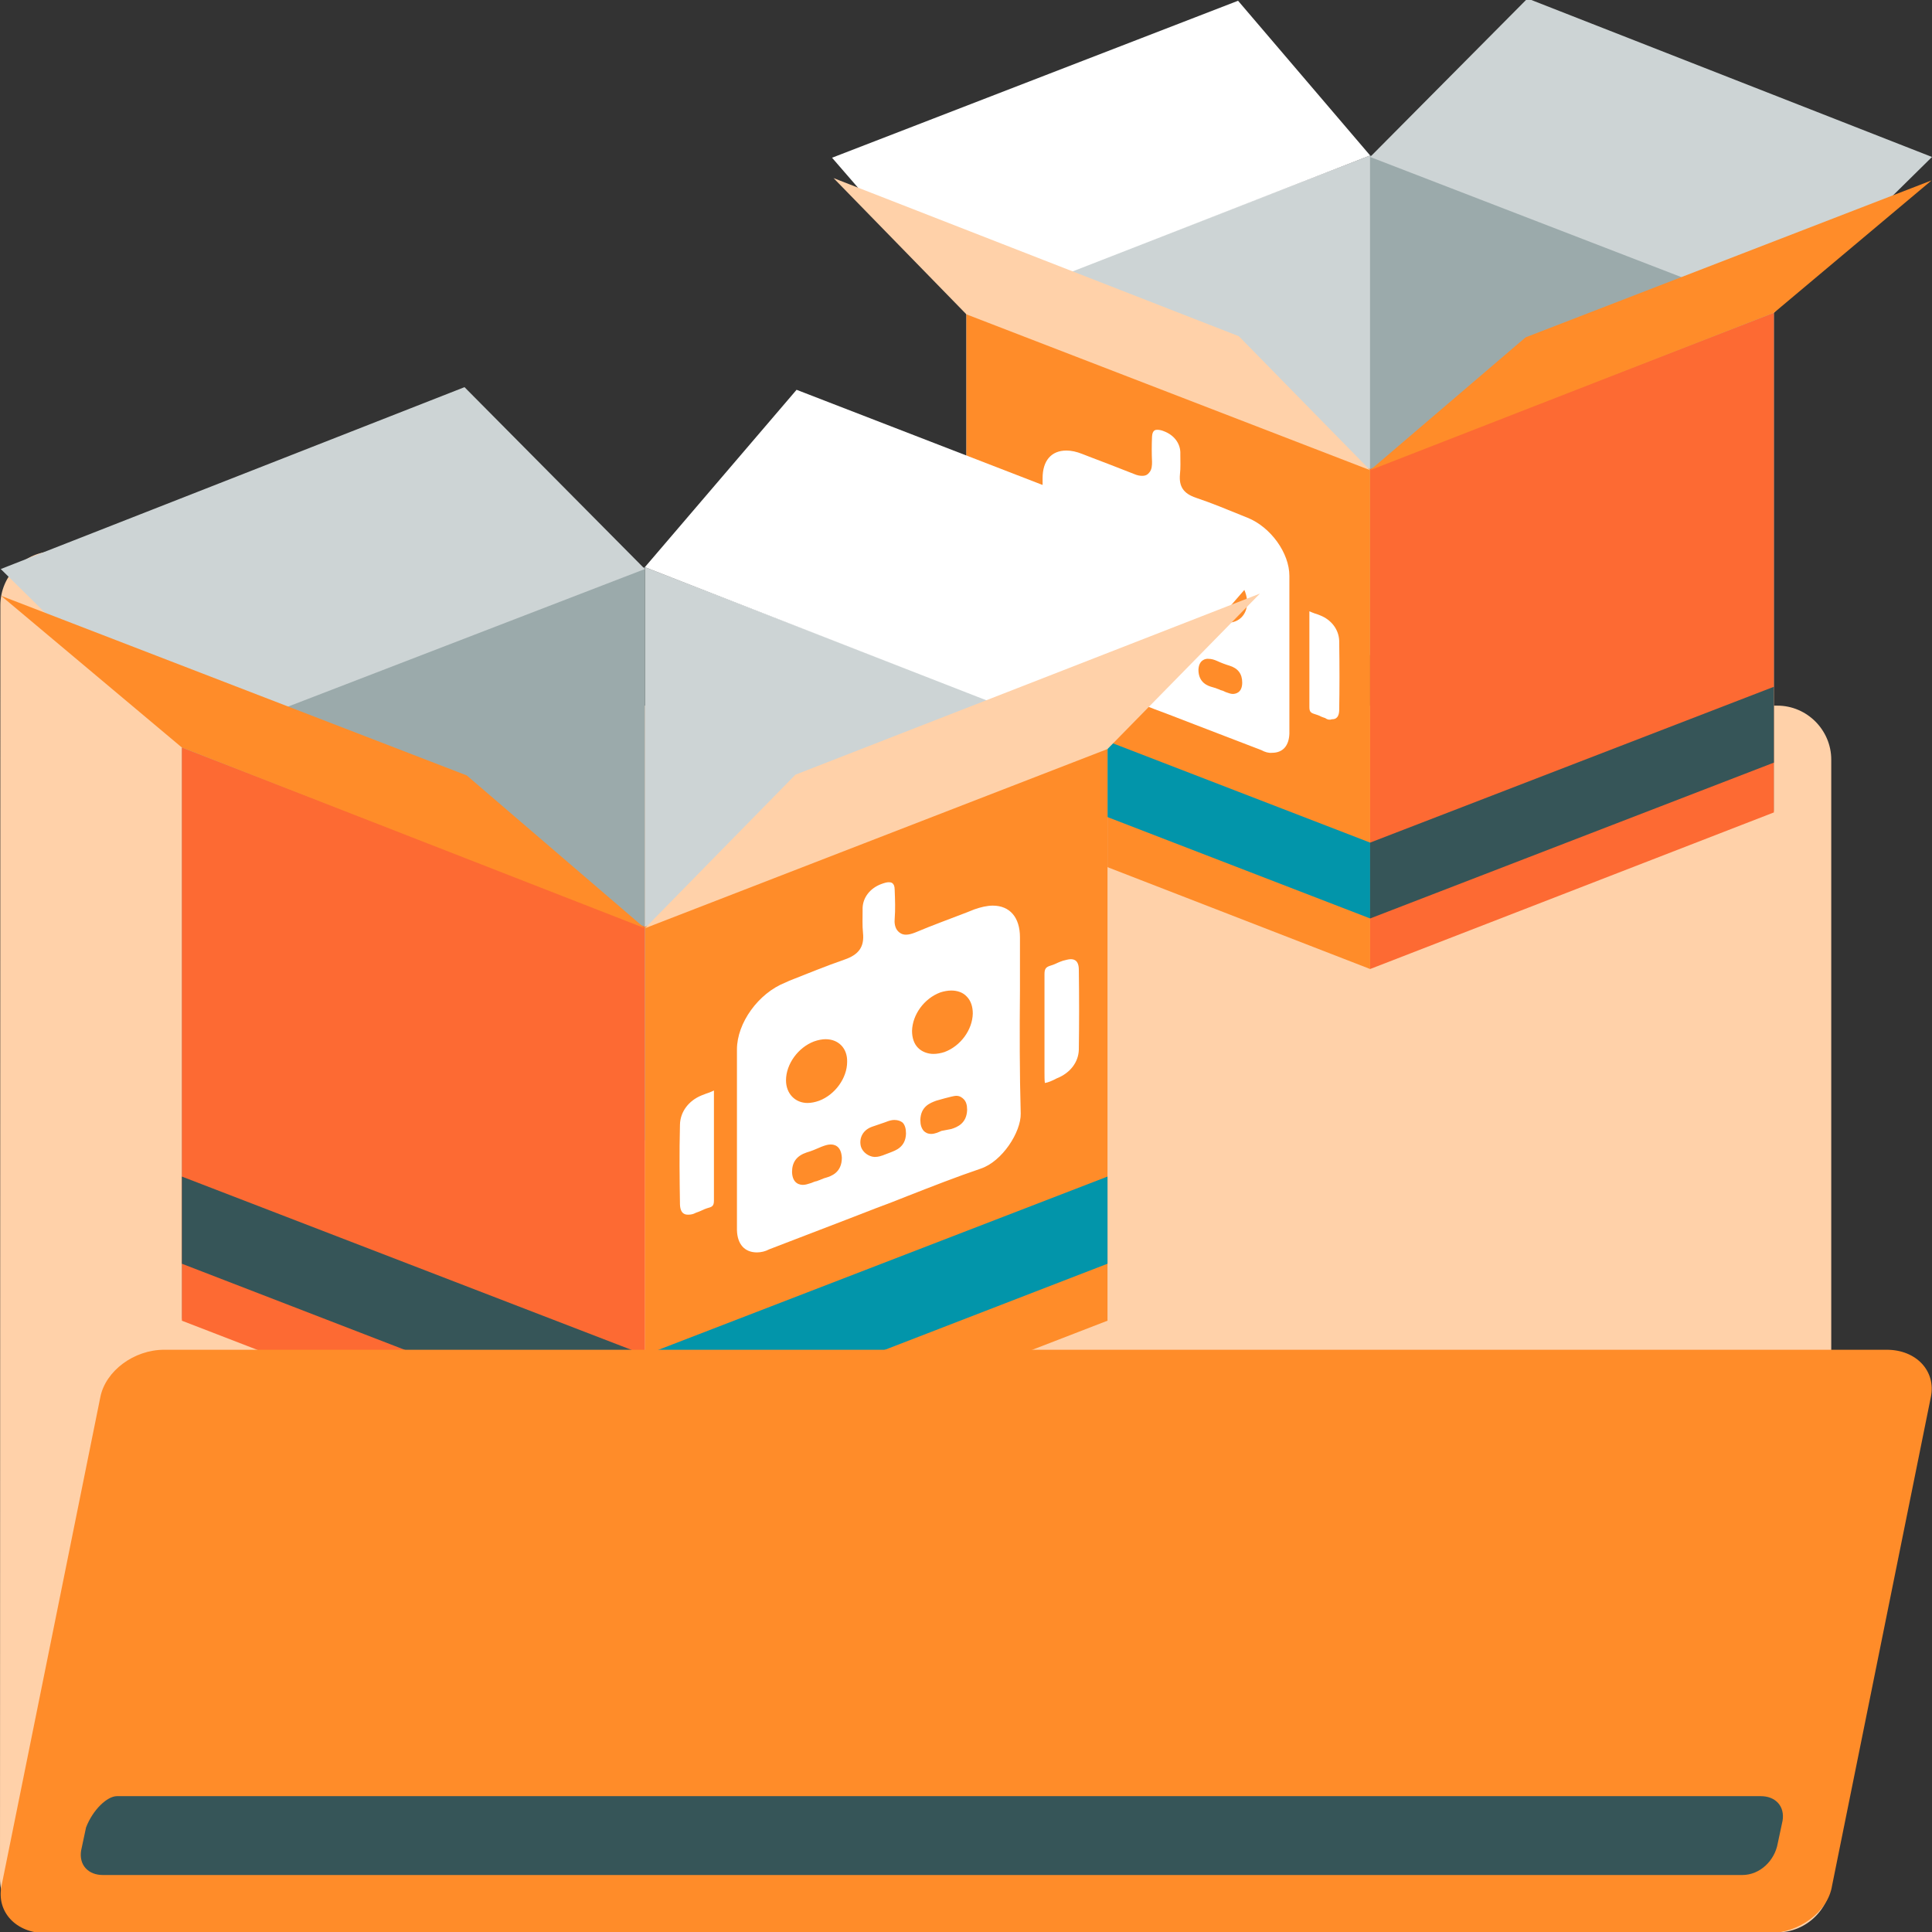 <?xml version="1.0" encoding="utf-8"?>
<!-- Generator: Adobe Illustrator 19.0.0, SVG Export Plug-In . SVG Version: 6.00 Build 0)  -->
<svg version="1.1" id="Layer_1" xmlns="http://www.w3.org/2000/svg" xmlns:xlink="http://www.w3.org/1999/xlink" x="0px" y="0px"
	 viewBox="96 11 512 512" style="enable-background:new 96 11 512 512;" xml:space="preserve">
<rect x="96" y="11" width="512" height="512" fill="#333333" stroke="none"/>
<style type="text/css">
	.st0{display:none;fill:#9BAAAB;}
	.st1{fill:#FFD1A9;}
	.st2{fill:#CDD4D5;}
	.st3{fill:#FF8C29;}
	.st4{fill:#9BAAAB;}
	.st5{fill:#FD6A33;}
	.st6{fill:#FFFFFF;}
	.st7{fill:#0295AA;}
	.st8{fill:#365558;}
	.st9{display:none;fill:#F0353D;}
</style>
<polygon class="st0" points="543.8,223.7 407.7,276.4 271.5,223.7 408,170.3 "/>
<polygon class="st0" points="681.3,85.3 817.8,138.7 681.7,191.4 545.5,138.7 "/>
<path class="st1" d="M96.1,171.4c0-7.9,6.5-14.3,14.3-14.3h81.3c7.9,0,14.3,6.5,14.3,14.3c0,0,0-0.8,0,9c0,9.9,3.5,17.6,17.6,17.6
	c14,0,343.4,0,343.4,0c7.9,0,14.3,6.5,14.3,14.3v296.5c0,7.9-6.5,14.3-14.3,14.3H110.3c-7.9,0-14.3-6.5-14.3-14.3L96.1,171.4"/>
<g id="Layer_2_1_">
	<polygon class="st0" points="458,56.3 582,104.9 458.3,152.8 334.6,104.9 	"/>
	<polygon class="st2" points="459.1,52.2 352.1,93.6 352.1,225.9 459.1,184.6 	"/>
	<polygon class="st3" points="352.1,93.9 459.1,135.3 459.1,267.8 352.1,226.3 	"/>
	<polygon class="st4" points="459.1,52.2 566.1,93.6 566.1,225.9 459.1,184.6 	"/>
	<polygon class="st5" points="566.1,93.9 459.1,135.3 459.1,267.8 566.1,226.3 	"/>
	<polyline class="st2" points="459.1,52.6 500.8,10.6 608,52.6 566.1,93.9 	"/>
	<polyline class="st6" points="352.1,93.9 316.5,52.8 424.1,11.2 459.1,52.2 	"/>
	<polyline class="st1" points="352.1,94.3 316.9,58.2 424.3,100.1 459.1,135.6 	"/>
	<polyline class="st3" points="459.1,135.6 500.3,100.4 607.9,58.8 566.1,93.9 	"/>
	<path class="st6" d="M430.3,209.8c-5.9-2.3-11.8-4.5-17.7-6.8l-7-2.7c-2.4-0.9-4.9-1.8-7.2-2.8c-5.6-2.2-11.3-4.4-17-6.4
		c-5-1.6-9.3-8.5-9.2-12.7c0.2-9.4,0.2-19.1,0.1-28.4c0-4.1,0-8.2,0-12.3c0-4.6,2.3-7.3,6.3-7.3c1.3,0,2.7,0.3,4.2,0.9l1.8,0.7
		c3.9,1.5,7.9,3,11.9,4.6c0.9,0.4,1.6,0.5,2.2,0.5c1,0,1.5-0.4,1.8-0.8c0.8-0.8,0.8-2.1,0.8-2.9c-0.1-2.2-0.1-4.4,0-6.7
		c0.1-1.8,1-1.8,1.4-1.8c0.5,0,1.1,0.1,1.8,0.4c2.6,1,4.2,3.1,4.3,5.5v0.6c0,1.8,0.1,3.6-0.1,5.3c-0.3,3.3,1,5.1,4.2,6.2
		c4.2,1.4,8.5,3.2,12.7,4.9l1,0.4c6.2,2.5,11.1,9.4,11.1,15.4c0,14,0,28,0,41.8c-0.1,3.2-1.7,5.1-4.6,5.1
		C432.2,210.6,431.2,210.3,430.3,209.8z M413.6,188.5c0,3.5,2.6,4.3,3.7,4.6c0.3,0.1,0.6,0.2,1,0.3c0.1,0.1,0.3,0.1,0.5,0.2
		c0.3,0.1,0.5,0.2,0.7,0.3c0.5,0.1,0.9,0.3,1.3,0.5c0.8,0.3,1.4,0.5,1.9,0.5c0.6,0,2.5-0.2,2.5-3c0-2.3-1.1-3.8-3.4-4.5
		c-1-0.3-2.1-0.7-3.4-1.3c-0.7-0.3-1.4-0.5-2.1-0.5C415.6,185.5,413.7,185.8,413.6,188.5z M399.6,180.5c-0.5,0.5-0.8,1.4-0.8,2.5
		c0.1,3.2,2.5,4,3.6,4.4c0.4,0.1,1.8,0.7,1.8,0.7c0.2,0.1,0.9,0.3,1.7,0.3h0.2c1.4-0.1,2.7-1,3.1-2.3c0.5-1.6-0.1-3.8-2.5-4.7
		c0,0-1.8-0.5-3.1-1c-0.9-0.3-1.5-0.5-2.1-0.5C400.6,179.8,400,180.3,399.6,180.5z M385.4,175.1c-0.5,0.5-0.8,1.4-0.8,2.5
		c0.1,3.1,2.2,4,3.6,4.4l2.3,0.5c0.8,0.3,1.6,0.7,2.4,0.7l0,0c0.8,0,1.4-0.3,1.7-0.7c0.5-0.6,0.8-1.4,0.8-2.5
		c-0.1-3.1-2.2-3.9-3.6-4.4c0,0-3.8-1.1-4.6-1.1C386.3,174.4,385.7,174.8,385.4,175.1z M412.3,166.5c0,3.7,2.8,7.5,6.5,9
		c1,0.3,1.8,0.5,2.7,0.5l0,0c2.9,0,5-2.2,5-5.3c0-3.7-2.8-7.5-6.5-9c-1-0.3-1.8-0.5-2.7-0.5C414.3,161.3,412.3,163.3,412.3,166.5z
		 M384.7,151.5c-1,1-1.4,2.4-1.4,4c0.1,3.8,2.8,7.5,6.6,8.9c0.8,0.3,1.7,0.5,2.5,0.5l0,0c1.4,0,2.7-0.5,3.6-1.4c1-1,1.4-2.4,1.4-4
		c-0.1-3.8-2.8-7.5-6.6-8.9c-0.8-0.3-1.7-0.5-2.5-0.5C386.9,150,385.6,150.5,384.7,151.5z"/>
	<path class="st6" d="M447.2,201.3c-0.4-0.1-0.8-0.3-1.1-0.4c-0.5-0.3-1.2-0.5-1.8-0.7c-1-0.3-1.3-0.7-1.3-1.8c0-2.9,0-5.9,0-8.9
		c0-1.2,0-4.8,0-4.8l0,0v-2c0-2.3,0-4.6,0-7c0-0.4,0-0.8,0-1.2c0-0.5,0-1.1,0-1.5c0.4,0.2,1,0.4,1.5,0.6c0.4,0.1,0.9,0.3,1.4,0.5
		c3,1.2,4.9,3.8,5,6.7c0.1,6.7,0.1,12.8,0,18.5c-0.1,2.3-1.4,2.3-1.9,2.3C448.5,201.8,447.9,201.8,447.2,201.3z"/>
	<path class="st6" d="M363.9,170.5c-3.1-1.2-5.1-3.8-5.1-6.6c-0.1-6-0.1-12.2,0-18.5c0-2.5,1.4-2.5,1.9-2.5s1.1,0.1,1.8,0.3
		c0.4,0.1,0.8,0.3,1.1,0.4c0.5,0.3,1.2,0.5,1.8,0.7c1.1,0.3,1.4,0.8,1.4,2c0,2.9,0,5.9,0,8.8c0,1.2,0,2.3,0,3.4c0,3.4,0,6.9,0,10.4
		c0,1,0,1.9-0.1,2.5C366,171.3,364.9,170.8,363.9,170.5z"/>
	<polygon class="st7" points="352.1,193 459.1,234.3 459.1,254.4 352.1,213.1 	"/>
	<polygon class="st8" points="566.1,193 459.1,234.3 459.1,254.4 566.1,213.1 	"/>
	<path class="st9" d="M295.4,243.4c-1.2-2.9,0.2-6.2,3.1-7.4l21.6-8.8c2.9-1.2,6.2,0.2,7.4,3.1c1.2,2.9-0.2,6.2-3.1,7.4l-21.7,8.9
		C299.8,247.8,296.6,246.3,295.4,243.4z"/>
	<path class="st9" d="M325.2,272.3c-2.9-1.2-4.3-4.5-3.1-7.4l8.1-19.4c1.2-2.9,4.5-4.3,7.4-3.1s4.3,4.5,3.1,7.4l-8.1,19.4
		c-0.6,1.4-1.7,2.5-3.1,3.1C328.2,272.9,326.6,272.9,325.2,272.3z"/>
	<path class="st9" d="M318.7,217.5l-19.4-8.1c-2.9-1.2-4.3-4.5-3.1-7.4c1.2-2.9,4.5-4.3,7.4-3.1L323,207c2.9,1.2,4.3,4.5,3.1,7.4
		c-0.6,1.4-1.7,2.5-3.1,3.1S320.2,218.1,318.7,217.5z"/>
</g>
<g id="Layer_2">
	<polygon class="st0" points="409.7,221.8 267.8,276.6 125.9,221.8 268.2,166 	"/>
	<polygon class="st2" points="266.9,313.1 389.5,360.5 389.5,208.8 266.9,161.3 	"/>
	<polygon class="st3" points="389.5,361 266.9,408.4 266.9,256.6 389.5,209.1 	"/>
	<polygon class="st4" points="266.9,313.1 144.2,360.5 144.2,208.8 266.9,161.3 	"/>
	<polygon class="st5" points="144.2,361 266.9,408.4 266.9,256.6 144.2,209.1 	"/>
	<polyline class="st2" points="144.2,209.1 96.2,161.8 219.1,113.6 266.9,161.8 	"/>
	<polyline class="st6" points="266.9,161.3 307.1,114.3 430.4,162 389.5,209.1 	"/>
	<polyline class="st1" points="266.9,257 306.8,216.3 429.9,168.3 389.5,209.5 	"/>
	<polyline class="st3" points="144.2,209.1 96.3,168.9 219.7,216.5 266.9,257 	"/>
	<path class="st6" d="M296.6,342.9c-3.3,0-5.2-2.2-5.3-5.9c0-15.8,0-31.8,0-47.9c0-7,5.7-14.9,12.8-17.7l1.1-0.5
		c4.8-1.9,9.7-3.9,14.6-5.6c3.8-1.3,5.3-3.4,4.9-7.1c-0.2-1.9-0.1-4-0.1-6v-0.6c0.1-2.8,2-5.2,4.9-6.3c0.8-0.3,1.5-0.5,2-0.5
		s1.6,0,1.6,2c0.1,2.6,0.2,5.2,0,7.7c-0.1,0.9,0,2.4,0.9,3.3c0.4,0.4,1,0.9,2.1,0.9c0.7,0,1.5-0.2,2.5-0.6c4.5-1.9,9.2-3.6,13.6-5.3
		l2-0.8c1.7-0.6,3.4-1,4.9-1c4.5,0,7.2,3.1,7.2,8.4c0,4.7,0,9.4,0,14.1c-0.1,10.7-0.1,21.8,0.2,32.6c0.1,4.9-4.9,12.7-10.6,14.6
		c-6.5,2.2-13.1,4.8-19.5,7.3c-2.7,1.1-5.6,2.2-8.3,3.2l-8,3.1c-6.7,2.6-13.6,5.2-20.3,7.8C298.9,342.6,297.7,342.9,296.6,342.9z
		 M316.1,314.3c-0.8,0-1.6,0.3-2.4,0.6c-1.6,0.7-2.8,1.2-3.9,1.5c-2.7,0.9-3.9,2.6-3.9,5.2c0.1,3.2,2.2,3.4,2.9,3.4
		c0.6,0,1.3-0.2,2.2-0.5c0.5-0.2,0.9-0.4,1.5-0.5c0.2-0.1,0.5-0.2,0.8-0.3c0.2-0.1,0.4-0.2,0.5-0.2c0.4-0.2,0.7-0.3,1.1-0.4
		c1.3-0.4,4.2-1.3,4.2-5.3C318.9,314.4,316.8,314.3,316.1,314.3z M333,307.8c-0.7,0-1.4,0.2-2.4,0.6c-1.5,0.5-3.5,1.2-3.5,1.2
		c-2.8,1-3.5,3.5-2.9,5.4c0.5,1.4,2,2.5,3.5,2.6h0.2c0.9,0,1.7-0.3,2-0.4c0,0,1.6-0.6,2.1-0.8c1.2-0.5,4-1.3,4.1-5
		c0-1.3-0.3-2.3-0.9-2.9C334.7,308.1,334,307.8,333,307.8z M349.4,301.4c-0.9,0-5.3,1.3-5.3,1.3c-1.6,0.6-4.1,1.5-4.2,5.1
		c0,1.3,0.3,2.2,0.9,2.9c0.4,0.4,1,0.8,2,0.8l0,0c0.9,0,1.8-0.4,2.7-0.8l2.6-0.5c1.6-0.5,4.1-1.5,4.2-5.1c0-1.3-0.3-2.2-0.9-2.8
		C351,301.9,350.4,301.4,349.4,301.4z M314.8,286.4c-0.9,0-2,0.2-3.1,0.6c-4.2,1.6-7.4,6-7.4,10.3c0,3.5,2.4,6,5.7,6l0,0
		c0.9,0,2-0.2,3.1-0.6c4.2-1.6,7.4-6,7.4-10.3C320.6,288.8,318.2,286.4,314.8,286.4z M348.1,273.5c-0.9,0-2,0.2-2.9,0.5
		c-4.3,1.6-7.4,5.9-7.5,10.2c0,1.8,0.5,3.4,1.6,4.5c1,1,2.5,1.6,4.1,1.6l0,0c0.9,0,2-0.2,2.9-0.5c4.3-1.6,7.4-5.9,7.5-10.2
		c0-1.8-0.5-3.4-1.6-4.5C351.2,274,349.7,273.5,348.1,273.5z"/>
	<path class="st6" d="M278.4,332.9c-0.6,0-2.1,0-2.2-2.7c-0.1-6.6-0.2-13.6,0-21.2c0.1-3.4,2.3-6.3,5.7-7.7c0.6-0.2,1.2-0.5,1.6-0.6
		c0.6-0.2,1.3-0.5,1.7-0.7c0,0.5,0,1.1,0,1.7c0,0.5,0,0.9,0,1.4c0,2.7,0,5.3,0,8v2.3l0,0c0,0,0,4.2,0,5.5c0,3.4,0,6.8,0,10.2
		c0,1.3-0.3,1.7-1.5,2c-0.7,0.2-1.4,0.5-2,0.8c-0.4,0.2-0.8,0.3-1.3,0.5C279.7,332.8,279,332.9,278.4,332.9z"/>
	<path class="st6" d="M372.9,298c-0.1-0.7-0.1-1.8-0.1-2.9c0-4,0-8,0-11.9c0-1.3,0-2.6,0-3.9c0-3.3,0-6.7,0-10.1
		c0-1.4,0.3-1.9,1.6-2.3c0.7-0.2,1.4-0.5,2-0.8c0.4-0.2,0.8-0.3,1.3-0.5c0.8-0.2,1.5-0.4,2-0.4c0.6,0,2.2,0,2.2,2.8
		c0.1,7.2,0.1,14.3,0,21.2c-0.1,3.3-2.3,6.2-5.9,7.6C374.9,297.4,373.7,297.9,372.9,298z"/>
	<polygon class="st7" points="389.5,345.9 266.9,393.3 266.9,370.1 389.5,322.8 	"/>
	<polygon class="st8" points="144.2,345.9 266.9,393.3 266.9,370.1 144.2,322.8 	"/>
	<path class="st9" d="M446.2,384.1l-24.8-10.2c-3.3-1.4-4.9-5.1-3.5-8.5c1.4-3.3,5.1-4.9,8.5-3.5l24.8,10.1c3.3,1.4,4.9,5.1,3.5,8.5
		C453.3,383.9,449.6,385.4,446.2,384.1z"/>
	<path class="st9" d="M415.5,413.6c-1.6-0.6-2.8-1.9-3.5-3.5l-9.3-22.3c-1.4-3.3,0.2-7.1,3.5-8.5s7.1,0.2,8.5,3.5l9.3,22.3
		c1.4,3.3-0.2,7.1-3.5,8.5C418.8,414.4,417,414.4,415.5,413.6z"/>
	<path class="st9" d="M423,350.9c-1.6-0.6-2.8-1.9-3.5-3.5c-1.4-3.3,0.2-7.1,3.5-8.5l22.3-9.3c3.3-1.4,7.1,0.2,8.5,3.5
		s-0.2,7.1-3.5,8.5l-22.3,9.3C426.2,351.5,424.6,351.5,423,350.9z"/>
</g>
<path class="st3" d="M564.8,523.3H108.1c-7.9,0-13.1-5.7-11.7-12.5l26.2-129.6c1.4-6.9,8.9-12.5,16.9-12.5H596
	c7.9,0,13.1,5.7,11.7,12.5l-26.2,129.6C580.4,517.7,572.7,523.3,564.8,523.3z"/>
<path class="st8" d="M123.3,507.9c-1.9,0-3.5-0.6-4.6-1.8c-1.1-1.2-1.5-2.9-1.2-4.7l1.3-6.1c1.8-4.7,5.6-8.3,8.2-8.3h435.6
	c1.9,0,3.5,0.6,4.6,1.8c1.1,1.2,1.5,2.9,1.2,4.7l-1.3,6.1c-0.8,4.4-4.6,8.3-9.4,8.3H123.3z"/>
</svg>

